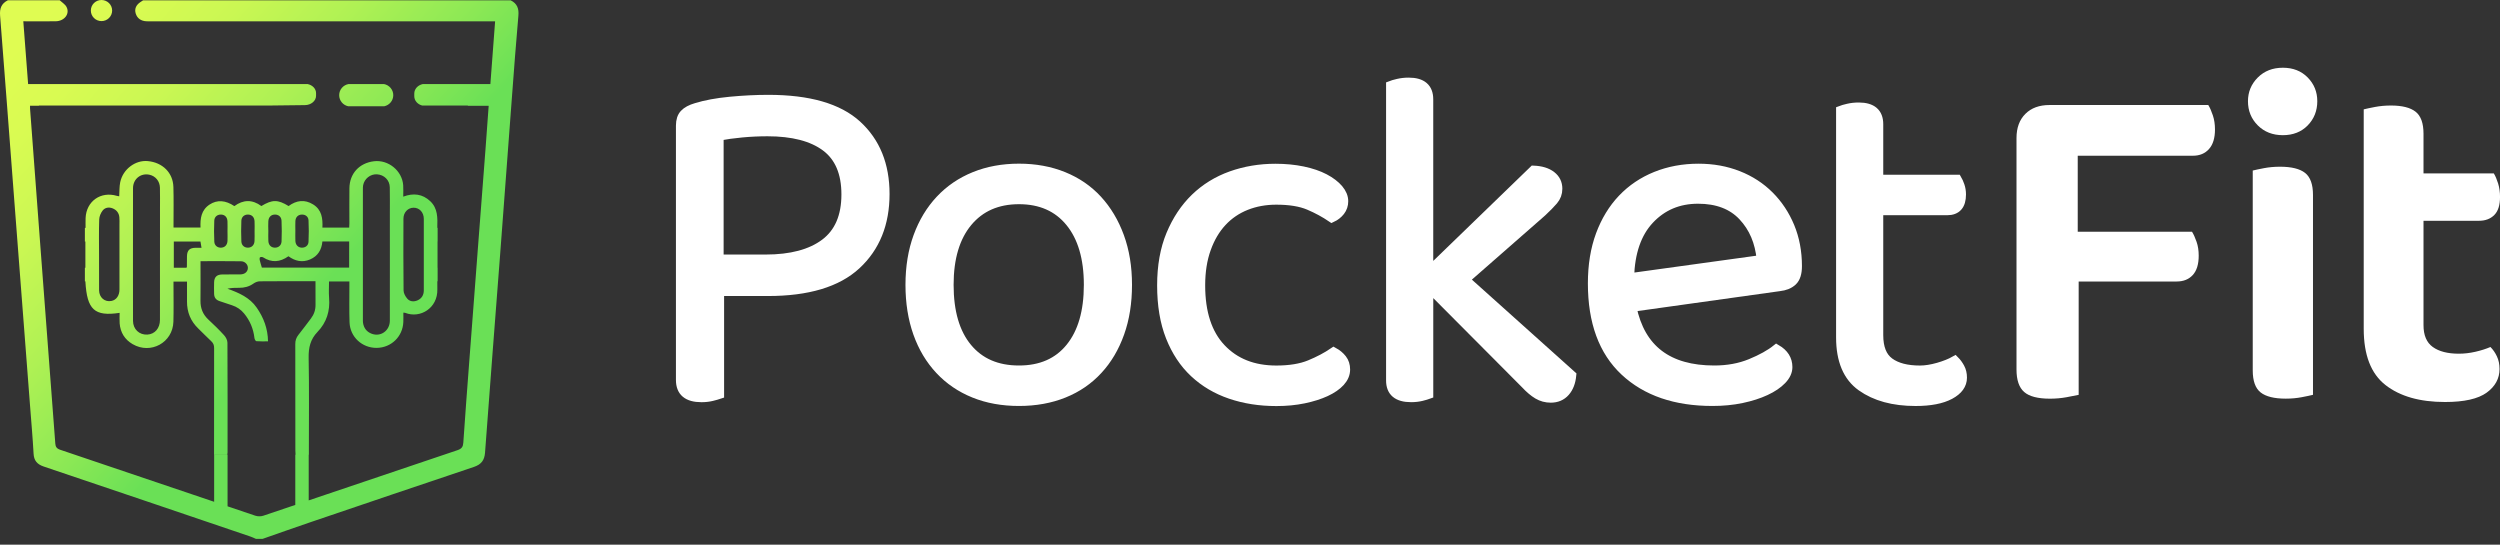 <svg width="280" height="61" viewBox="0 0 280 61" fill="none" xmlns="http://www.w3.org/2000/svg">
<rect x="0" y="0" width="280" height="61" fill="#333333" stroke="none"/>
<g clip-path="url(#clip0_79_16)">
<path d="M58.06 1.749C57.793 4.778 57.568 7.811 57.339 10.844C56.899 16.674 56.47 22.507 56.027 28.337C55.46 35.792 54.869 43.245 54.324 50.7C54.26 51.544 53.912 52.016 53.064 52.301C46.96 54.349 40.866 56.414 34.772 58.486C32.981 59.095 31.201 59.728 29.417 60.351C29.164 60.351 28.91 60.351 28.661 60.351C28.453 60.263 28.253 60.161 28.041 60.09C20.329 57.473 12.617 54.852 4.897 52.252C4.141 51.998 3.803 51.569 3.761 50.819C3.666 49.078 3.511 47.336 3.377 45.595C2.762 37.594 2.146 29.59 1.534 21.589C1.027 14.974 0.535 8.36 0.01 1.749C-0.049 0.982 0.13 0.401 0.879 0.032C2.815 0.032 4.753 0.032 6.688 0.032C6.949 0.274 7.293 0.478 7.448 0.774C7.853 1.534 7.227 2.364 6.248 2.382C5.056 2.403 3.863 2.385 2.61 2.385C2.793 4.781 2.973 7.1 3.149 9.419C13.609 9.419 24.044 9.419 34.473 9.419C35.008 9.538 35.398 9.943 35.398 10.428V10.728C35.398 11.305 34.832 11.773 34.146 11.773L29.998 11.822H4.356V11.839C4.028 11.839 3.701 11.839 3.363 11.839C3.363 11.973 3.36 12.054 3.363 12.131C3.765 17.515 4.166 22.898 4.574 28.281C5.112 35.406 5.661 42.53 6.192 49.658C6.22 50.038 6.336 50.236 6.748 50.376C14.038 52.832 21.318 55.306 28.604 57.761C28.872 57.849 29.234 57.849 29.498 57.758C36.749 55.319 43.99 52.857 51.242 50.418C51.724 50.257 51.861 50.024 51.892 49.574C52.1 46.499 52.336 43.427 52.568 40.352C52.888 36.106 53.212 31.855 53.539 27.609C53.813 24.006 54.095 20.407 54.369 16.804C54.496 15.164 54.609 13.521 54.732 11.85C53.94 11.85 53.187 11.85 52.399 11.85V11.822H47.287C46.773 11.688 46.4 11.273 46.4 10.78V10.471C46.4 9.964 46.798 9.542 47.333 9.419C49.862 9.419 52.392 9.419 54.922 9.419C55.098 7.065 55.274 4.746 55.453 2.389C55.098 2.389 54.848 2.389 54.598 2.389C42.076 2.389 29.558 2.389 17.036 2.389C16.825 2.389 16.614 2.396 16.406 2.385C15.79 2.354 15.368 2.058 15.199 1.513C15.037 0.982 15.252 0.552 15.727 0.232C15.825 0.165 15.931 0.102 16.03 0.035C29.751 0.035 43.473 0.035 57.191 0.035C57.941 0.401 58.127 0.982 58.06 1.749ZM48.979 31.504C48.99 31.504 49 31.504 49.014 31.504V29.98C49.011 29.98 49.007 29.98 49.004 29.98C49.004 29.006 49.004 28.049 49.004 27.035C49.007 27.035 49.011 27.035 49.014 27.035V25.515C49 25.515 48.99 25.515 48.976 25.515C49.011 24.404 49.043 23.33 48.177 22.525C47.315 21.723 46.309 21.592 45.162 22.025C45.162 21.561 45.186 21.149 45.158 20.744C45.039 19.122 43.498 17.866 41.883 18.06C40.243 18.257 39.156 19.436 39.135 21.072C39.117 22.387 39.131 23.703 39.131 25.019C39.131 25.174 39.117 25.329 39.11 25.494C38.097 25.494 37.129 25.494 36.109 25.494C36.162 24.463 36.035 23.492 35.075 22.898C34.125 22.307 33.196 22.433 32.323 23.077C31.116 22.338 30.494 22.338 29.273 23.077C28.263 22.328 27.243 22.349 26.247 23.084C25.262 22.419 24.326 22.359 23.492 22.898C22.539 23.513 22.412 24.467 22.458 25.487C21.427 25.487 20.445 25.487 19.435 25.487C19.435 25.297 19.435 25.135 19.435 24.977C19.435 23.633 19.46 22.285 19.421 20.945C19.376 19.344 18.211 18.197 16.55 18.042C15.157 17.912 13.767 18.95 13.465 20.403C13.359 20.91 13.387 21.445 13.352 21.986C13.264 21.969 13.18 21.962 13.095 21.937C11.283 21.395 9.665 22.539 9.587 24.418C9.573 24.766 9.584 25.114 9.584 25.519C9.556 25.519 9.531 25.519 9.507 25.519V27.053C9.528 27.053 9.545 27.053 9.563 27.053C9.563 28.041 9.563 28.998 9.563 29.984C9.545 29.984 9.524 29.984 9.507 29.984V31.507C9.524 31.507 9.545 31.507 9.563 31.507C9.742 34.695 10.576 35.462 13.398 35.04C13.398 35.437 13.373 35.831 13.401 36.218C13.482 37.235 13.968 38.027 14.854 38.544C16.881 39.726 19.355 38.371 19.421 36.032C19.46 34.688 19.432 33.344 19.432 31.996C19.432 31.841 19.432 31.687 19.432 31.542C19.974 31.542 20.452 31.542 20.945 31.542C20.945 32.309 20.948 33.038 20.945 33.769C20.938 34.955 21.346 35.965 22.208 36.795C22.697 37.263 23.161 37.756 23.657 38.213C23.893 38.431 23.981 38.657 23.981 38.977C23.971 42.791 23.974 46.608 23.974 50.422C23.974 50.591 23.974 50.76 23.974 50.939C24.509 50.939 24.973 50.939 25.455 50.939C25.469 50.83 25.487 50.746 25.487 50.661C25.487 46.569 25.498 42.477 25.473 38.382C25.473 38.101 25.297 37.763 25.096 37.545C24.544 36.936 23.95 36.362 23.348 35.803C22.725 35.226 22.444 34.533 22.454 33.692C22.472 32.376 22.458 31.06 22.458 29.744C22.458 29.59 22.458 29.435 22.458 29.252C24.009 29.252 25.501 29.238 26.993 29.262C27.454 29.269 27.774 29.639 27.763 30.019C27.749 30.438 27.419 30.726 26.919 30.733C26.24 30.744 25.557 30.726 24.878 30.74C24.284 30.754 24.002 31.029 23.981 31.599C23.963 32.035 23.971 32.475 23.981 32.914C23.988 33.326 24.192 33.597 24.597 33.727C25.061 33.875 25.519 34.04 25.98 34.188C26.528 34.364 26.982 34.67 27.345 35.117C28.003 35.923 28.383 36.837 28.499 37.868C28.513 37.995 28.629 38.206 28.71 38.213C29.132 38.248 29.558 38.231 30.019 38.231C29.994 36.802 29.533 35.588 28.756 34.463C27.964 33.312 26.757 32.795 25.473 32.334C25.93 32.235 26.349 32.232 26.771 32.235C27.366 32.242 27.901 32.105 28.397 31.753C28.594 31.613 28.865 31.507 29.104 31.507C31.011 31.486 32.921 31.497 34.828 31.497C34.987 31.497 35.141 31.497 35.335 31.497C35.335 32.411 35.328 33.273 35.339 34.132C35.346 34.712 35.17 35.219 34.818 35.68C34.353 36.285 33.907 36.904 33.428 37.499C33.175 37.816 33.069 38.143 33.073 38.544C33.083 42.52 33.076 46.495 33.08 50.471C33.08 50.626 33.097 50.777 33.104 50.929C33.621 50.929 34.086 50.929 34.593 50.929C34.593 50.724 34.593 50.552 34.593 50.38C34.593 46.946 34.635 43.508 34.568 40.074C34.547 38.945 34.761 38.006 35.557 37.179C36.581 36.116 36.982 34.825 36.858 33.358C36.809 32.753 36.851 32.14 36.851 31.525C37.639 31.525 38.371 31.525 39.131 31.525C39.131 31.711 39.131 31.869 39.131 32.028C39.135 33.386 39.1 34.748 39.149 36.106C39.209 37.745 40.56 38.98 42.196 38.963C43.818 38.941 45.102 37.703 45.172 36.078C45.186 35.733 45.176 35.384 45.176 35.015C45.281 35.029 45.345 35.022 45.394 35.043C47.058 35.694 49.032 34.522 48.983 32.401C48.972 32.119 48.979 31.831 48.979 31.504ZM13.38 32.418C13.38 33.108 13.032 33.597 12.483 33.706C11.737 33.857 11.104 33.326 11.097 32.51C11.086 31.183 11.093 29.854 11.093 28.523C11.093 27.211 11.065 25.895 11.111 24.583C11.121 24.235 11.287 23.844 11.505 23.57C11.762 23.25 12.181 23.169 12.599 23.33C13.05 23.506 13.317 23.841 13.366 24.316C13.394 24.604 13.38 24.9 13.38 25.192C13.38 27.602 13.384 30.012 13.38 32.418ZM17.915 35.824C17.915 36.767 17.342 37.429 16.501 37.474C15.597 37.524 14.9 36.869 14.897 35.933C14.886 34.047 14.893 32.165 14.893 30.279C14.893 29.681 14.893 29.079 14.893 28.481C14.893 26.011 14.886 23.541 14.897 21.075C14.9 20.037 15.78 19.344 16.765 19.576C17.426 19.731 17.894 20.298 17.912 21.012C17.93 21.772 17.919 22.532 17.919 23.292C17.919 27.468 17.919 31.648 17.915 35.824ZM21.919 27.75C21.233 27.76 20.952 28.035 20.941 28.706C20.934 29.101 20.934 29.491 20.931 29.885C20.931 29.91 20.91 29.934 20.889 29.987C20.435 29.987 19.967 29.987 19.467 29.987C19.467 29.02 19.467 28.056 19.467 27.053C20.438 27.053 21.416 27.053 22.451 27.053C22.489 27.278 22.524 27.489 22.57 27.753C22.328 27.746 22.123 27.746 21.919 27.75ZM25.48 26.975C25.459 27.433 25.188 27.714 24.783 27.739C24.375 27.764 24.023 27.51 24.002 27.07C23.963 26.286 23.963 25.494 23.999 24.706C24.02 24.263 24.361 24.013 24.773 24.031C25.181 24.048 25.455 24.326 25.477 24.78C25.494 25.16 25.48 25.54 25.48 25.92C25.483 26.275 25.494 26.624 25.48 26.975ZM33.083 24.762C33.104 24.33 33.368 24.062 33.762 24.034C34.177 24.002 34.533 24.242 34.554 24.681C34.596 25.48 34.593 26.286 34.554 27.088C34.533 27.507 34.191 27.75 33.801 27.739C33.393 27.725 33.108 27.447 33.083 26.997C33.066 26.617 33.08 26.237 33.08 25.857C33.08 25.494 33.066 25.128 33.083 24.762ZM30.054 24.773C30.082 24.316 30.36 24.045 30.768 24.031C31.18 24.017 31.511 24.27 31.532 24.717C31.567 25.487 31.567 26.265 31.535 27.035C31.517 27.482 31.187 27.746 30.782 27.739C30.374 27.732 30.085 27.461 30.057 27.007C30.033 26.631 30.054 26.247 30.054 25.867C30.047 25.505 30.029 25.139 30.054 24.773ZM28.506 27.004C28.478 27.457 28.189 27.728 27.785 27.739C27.38 27.75 27.049 27.486 27.032 27.039C27 26.268 27 25.491 27.032 24.72C27.053 24.273 27.38 24.02 27.791 24.031C28.2 24.041 28.481 24.312 28.509 24.769C28.534 25.149 28.513 25.529 28.513 25.909C28.509 26.275 28.53 26.641 28.506 27.004ZM39.103 29.973C35.849 29.973 32.587 29.973 29.329 29.973C29.238 29.663 29.146 29.386 29.083 29.104C29.062 29.013 29.076 28.844 29.132 28.816C29.22 28.77 29.382 28.77 29.466 28.823C30.43 29.442 31.359 29.368 32.306 28.7C33.038 29.238 33.857 29.435 34.737 29.055C35.602 28.678 36.025 27.975 36.109 27.042C37.115 27.042 38.1 27.042 39.107 27.042C39.103 28.017 39.103 28.977 39.103 29.973ZM43.666 28.513C43.666 30.983 43.673 33.453 43.663 35.919C43.66 37.031 42.646 37.756 41.64 37.383C41.063 37.168 40.743 36.739 40.655 36.141C40.637 36.011 40.644 35.877 40.644 35.747C40.644 30.909 40.644 26.075 40.644 21.237C40.644 21.075 40.641 20.913 40.669 20.755C40.806 20.013 41.485 19.481 42.22 19.523C43.019 19.569 43.642 20.174 43.656 20.973C43.677 22.025 43.663 23.077 43.663 24.129C43.666 25.593 43.666 27.053 43.666 28.513ZM47.466 28.492C47.466 29.836 47.466 31.176 47.466 32.52C47.466 33.034 47.238 33.428 46.763 33.639C46.351 33.822 45.911 33.787 45.619 33.453C45.405 33.21 45.204 32.848 45.2 32.538C45.169 29.854 45.176 27.165 45.186 24.481C45.19 23.784 45.686 23.271 46.316 23.264C46.967 23.256 47.463 23.777 47.466 24.506C47.473 25.835 47.466 27.165 47.466 28.492ZM25.487 58.247H23.985V50.929H25.487V58.247ZM34.575 58.405H33.073V50.929H34.575V58.405ZM12.56 1.182C12.56 1.833 12.026 2.364 11.368 2.364C10.71 2.364 10.175 1.837 10.175 1.182C10.175 0.528 10.706 0 11.364 0C12.022 0 12.56 0.528 12.56 1.182ZM44.047 10.661C44.047 10.038 43.593 9.521 42.998 9.412H39.047C38.445 9.517 37.988 10.034 37.988 10.661C37.988 11.273 38.424 11.783 39.005 11.903H43.033C43.614 11.78 44.047 11.269 44.047 10.661Z" fill="url(#paint0_linear_79_16)"/>
<path d="M80.599 32.654V44.17C80.384 44.244 80.099 44.321 79.741 44.413C79.382 44.501 78.991 44.546 78.562 44.546C76.989 44.546 76.205 43.885 76.205 42.565V14.066C76.205 13.496 76.345 13.057 76.634 12.754C76.919 12.451 77.366 12.209 77.974 12.033C79.009 11.713 80.268 11.48 81.75 11.336C83.231 11.195 84.67 11.122 86.06 11.122C90.595 11.122 93.906 12.079 95.996 13.986C98.085 15.896 99.13 18.475 99.13 21.726C99.13 25.047 98.061 27.697 95.918 29.681C93.775 31.662 90.472 32.654 86.01 32.654H80.599ZM85.739 29.009C88.596 29.009 90.809 28.422 92.382 27.243C93.951 26.064 94.739 24.245 94.739 21.779C94.739 19.351 93.98 17.574 92.463 16.448C90.947 15.322 88.776 14.763 85.954 14.763C84.99 14.763 84.033 14.809 83.09 14.897C82.144 14.985 81.296 15.104 80.546 15.245V29.009H85.739Z" fill="white" stroke="white" stroke-miterlimit="10"/>
<path d="M126.285 31.901C126.285 33.9 126 35.705 125.427 37.309C124.853 38.917 124.044 40.292 122.988 41.432C121.936 42.576 120.659 43.452 119.16 44.057C117.662 44.662 115.983 44.968 114.126 44.968C112.268 44.968 110.59 44.666 109.091 44.057C107.592 43.452 106.304 42.576 105.235 41.432C104.165 40.289 103.342 38.917 102.772 37.309C102.202 35.701 101.913 33.9 101.913 31.901C101.913 29.903 102.209 28.098 102.796 26.49C103.384 24.882 104.214 23.51 105.287 22.366C106.357 21.223 107.645 20.35 109.144 19.742C110.642 19.136 112.303 18.83 114.126 18.83C115.948 18.83 117.605 19.133 119.108 19.742C120.606 20.35 121.884 21.223 122.936 22.366C123.988 23.51 124.811 24.882 125.399 26.49C125.99 28.101 126.285 29.903 126.285 31.901ZM114.126 22.37C111.698 22.37 109.787 23.211 108.394 24.886C107.001 26.564 106.304 28.904 106.304 31.901C106.304 34.938 106.99 37.284 108.366 38.945C109.742 40.606 111.659 41.436 114.122 41.436C116.585 41.436 118.495 40.599 119.854 38.92C121.212 37.242 121.891 34.902 121.891 31.905C121.891 28.904 121.201 26.567 119.829 24.889C118.457 23.207 116.553 22.37 114.126 22.37Z" fill="white" stroke="white" stroke-miterlimit="10"/>
<path d="M142.941 22.423C141.727 22.423 140.601 22.627 139.567 23.038C138.533 23.45 137.639 24.055 136.89 24.861C136.14 25.667 135.549 26.666 135.123 27.862C134.694 29.058 134.48 30.424 134.48 31.958C134.48 35.029 135.247 37.376 136.784 39.001C138.318 40.627 140.373 41.44 142.945 41.44C144.444 41.44 145.693 41.236 146.695 40.824C147.695 40.412 148.588 39.941 149.373 39.406C149.767 39.621 150.087 39.888 150.337 40.208C150.587 40.528 150.713 40.922 150.713 41.387C150.713 41.886 150.516 42.351 150.126 42.78C149.732 43.209 149.19 43.582 148.493 43.906C147.797 44.226 146.977 44.487 146.03 44.684C145.084 44.881 144.057 44.979 142.952 44.979C141.094 44.979 139.381 44.712 137.811 44.177C136.239 43.642 134.884 42.836 133.741 41.767C132.597 40.697 131.707 39.35 131.063 37.724C130.419 36.099 130.099 34.181 130.099 31.965C130.099 29.787 130.437 27.887 131.116 26.261C131.795 24.636 132.703 23.271 133.846 22.162C134.99 21.058 136.337 20.227 137.889 19.671C139.44 19.119 141.094 18.841 142.843 18.841C143.947 18.841 144.975 18.94 145.921 19.137C146.868 19.334 147.68 19.612 148.36 19.967C149.039 20.326 149.563 20.727 149.939 21.17C150.316 21.617 150.502 22.071 150.502 22.535C150.502 22.965 150.376 23.338 150.126 23.661C149.876 23.981 149.552 24.231 149.162 24.411C148.377 23.876 147.519 23.411 146.59 23.017C145.654 22.62 144.44 22.423 142.941 22.423Z" fill="white" stroke="white" stroke-miterlimit="10"/>
<path d="M159.224 44.409C158.865 44.497 158.475 44.543 158.046 44.543C156.508 44.543 155.741 43.899 155.741 42.615V9.567C155.92 9.496 156.195 9.415 156.571 9.327C156.948 9.239 157.349 9.194 157.775 9.194C159.273 9.194 160.023 9.837 160.023 11.122V30.402L171.753 19.049C172.612 19.084 173.28 19.291 173.762 19.664C174.244 20.037 174.483 20.53 174.483 21.139C174.483 21.638 174.322 22.074 174.001 22.451C173.681 22.827 173.252 23.264 172.717 23.763L164.097 31.314L176.042 42.027C175.968 42.812 175.729 43.438 175.317 43.903C174.906 44.367 174.36 44.599 173.685 44.599C173.15 44.599 172.657 44.465 172.211 44.198C171.764 43.931 171.31 43.547 170.845 43.047L160.026 32.176V44.173C159.847 44.24 159.58 44.318 159.224 44.409Z" fill="white" stroke="white" stroke-miterlimit="10"/>
<path d="M182.79 34.42C183.755 39.1 186.826 41.436 192.002 41.436C193.5 41.436 194.859 41.186 196.072 40.687C197.286 40.187 198.25 39.652 198.964 39.079C199.823 39.578 200.249 40.257 200.249 41.112C200.249 41.612 200.027 42.094 199.58 42.558C199.133 43.023 198.525 43.434 197.758 43.79C196.991 44.149 196.097 44.434 195.08 44.648C194.063 44.863 192.966 44.968 191.787 44.968C187.646 44.968 184.37 43.843 181.96 41.594C179.55 39.346 178.343 36.06 178.343 31.739C178.343 29.702 178.639 27.894 179.226 26.303C179.814 24.717 180.637 23.366 181.689 22.261C182.741 21.156 184.001 20.305 185.464 19.717C186.928 19.13 188.518 18.834 190.232 18.834C191.84 18.834 193.321 19.101 194.676 19.636C196.034 20.171 197.202 20.931 198.183 21.913C199.165 22.894 199.932 24.055 200.488 25.392C201.04 26.733 201.318 28.203 201.318 29.811C201.318 30.596 201.139 31.159 200.783 31.497C200.425 31.838 199.925 32.042 199.285 32.112L182.79 34.42ZM190.179 22.317C188.001 22.317 186.196 23.077 184.768 24.594C183.339 26.11 182.59 28.281 182.52 31.103L197.248 29.069C197.068 27.106 196.382 25.491 195.186 24.221C193.993 22.951 192.322 22.317 190.179 22.317Z" fill="white" stroke="white" stroke-miterlimit="10"/>
<path d="M214.551 44.972C212.053 44.972 210.026 44.42 208.471 43.311C206.916 42.207 206.142 40.367 206.142 37.795V12.353C206.321 12.283 206.596 12.202 206.972 12.114C207.349 12.026 207.75 11.98 208.175 11.98C209.674 11.98 210.424 12.624 210.424 13.908V20.069H219.209C219.315 20.248 219.424 20.488 219.529 20.79C219.635 21.093 219.691 21.424 219.691 21.782C219.691 22.996 219.156 23.605 218.083 23.605H210.424V37.531C210.424 38.959 210.825 39.969 211.631 40.556C212.433 41.144 213.566 41.44 215.033 41.44C215.638 41.44 216.317 41.334 217.07 41.12C217.819 40.905 218.446 40.655 218.945 40.37C219.16 40.585 219.357 40.852 219.533 41.172C219.712 41.492 219.8 41.869 219.8 42.298C219.8 43.083 219.336 43.727 218.407 44.226C217.478 44.722 216.19 44.972 214.551 44.972Z" fill="white" stroke="white" stroke-miterlimit="10"/>
<path d="M247.328 11.765C247.508 12.05 247.676 12.434 247.838 12.916C248 13.398 248.078 13.926 248.078 14.496C248.078 15.46 247.856 16.192 247.409 16.691C246.962 17.191 246.364 17.441 245.615 17.441H232.706V25.955H245.506C245.685 26.24 245.854 26.617 246.016 27.081C246.178 27.545 246.255 28.063 246.255 28.636C246.255 29.6 246.033 30.321 245.587 30.807C245.14 31.289 244.542 31.528 243.792 31.528H232.811V44.223C232.491 44.293 232.034 44.384 231.446 44.49C230.859 44.596 230.243 44.652 229.599 44.652C228.241 44.652 227.277 44.402 226.707 43.902C226.133 43.403 225.848 42.562 225.848 41.383V15.46C225.848 14.316 226.179 13.416 226.841 12.754C227.502 12.093 228.403 11.762 229.546 11.762H247.328V11.765Z" fill="white"/>
<path d="M251.772 11.336C251.772 10.302 252.138 9.419 252.87 8.683C253.602 7.952 254.537 7.586 255.681 7.586C256.824 7.586 257.75 7.952 258.467 8.683C259.182 9.415 259.537 10.298 259.537 11.336C259.537 12.406 259.178 13.31 258.467 14.042C257.753 14.774 256.824 15.14 255.681 15.14C254.537 15.14 253.602 14.774 252.87 14.042C252.138 13.31 251.772 12.406 251.772 11.336ZM252.307 19.101C252.592 19.031 253.01 18.939 253.566 18.834C254.119 18.728 254.717 18.672 255.361 18.672C256.645 18.672 257.584 18.904 258.172 19.369C258.759 19.833 259.055 20.653 259.055 21.832V44.219C258.77 44.289 258.351 44.381 257.795 44.486C257.24 44.592 256.645 44.648 256.001 44.648C254.717 44.648 253.777 44.416 253.19 43.952C252.602 43.487 252.307 42.667 252.307 41.489V19.101Z" fill="white"/>
<path d="M272.474 38.864C273.171 39.364 274.142 39.614 275.394 39.614C275.999 39.614 276.615 39.543 277.241 39.399C277.864 39.258 278.427 39.079 278.93 38.864C279.215 39.149 279.458 39.498 279.652 39.909C279.849 40.321 279.947 40.792 279.947 41.327C279.947 42.397 279.465 43.283 278.501 43.98C277.537 44.676 275.982 45.025 273.843 45.025C271.021 45.025 268.797 44.392 267.175 43.125C265.55 41.858 264.737 39.761 264.737 36.831V12.248C265.022 12.177 265.441 12.086 265.997 11.98C266.549 11.875 267.147 11.818 267.791 11.818C269.04 11.818 269.962 12.051 270.549 12.515C271.137 12.979 271.433 13.799 271.433 14.978V19.422H279.307C279.486 19.707 279.644 20.083 279.789 20.547C279.929 21.012 280.003 21.512 280.003 22.046C280.003 22.975 279.789 23.654 279.359 24.083C278.93 24.513 278.36 24.727 277.646 24.727H271.433V36.405C271.429 37.545 271.777 38.365 272.474 38.864Z" fill="white"/>
</g>
<defs>
<linearGradient id="paint0_linear_79_16" x1="4.501" y1="2.269" x2="47.418" y2="40.986" gradientUnits="userSpaceOnUse">
<stop stop-color="#DFFC52"/>
<stop offset="0.118" stop-color="#D9FB52"/>
<stop offset="0.268" stop-color="#CAF753"/>
<stop offset="0.436" stop-color="#AFF154"/>
<stop offset="0.615" stop-color="#8BE855"/>
<stop offset="0.754" stop-color="#6AE056"/>
</linearGradient>
<clipPath id="clip0_79_16">
<rect width="280" height="60.351" fill="white"/>
</clipPath>
</defs>
</svg>
